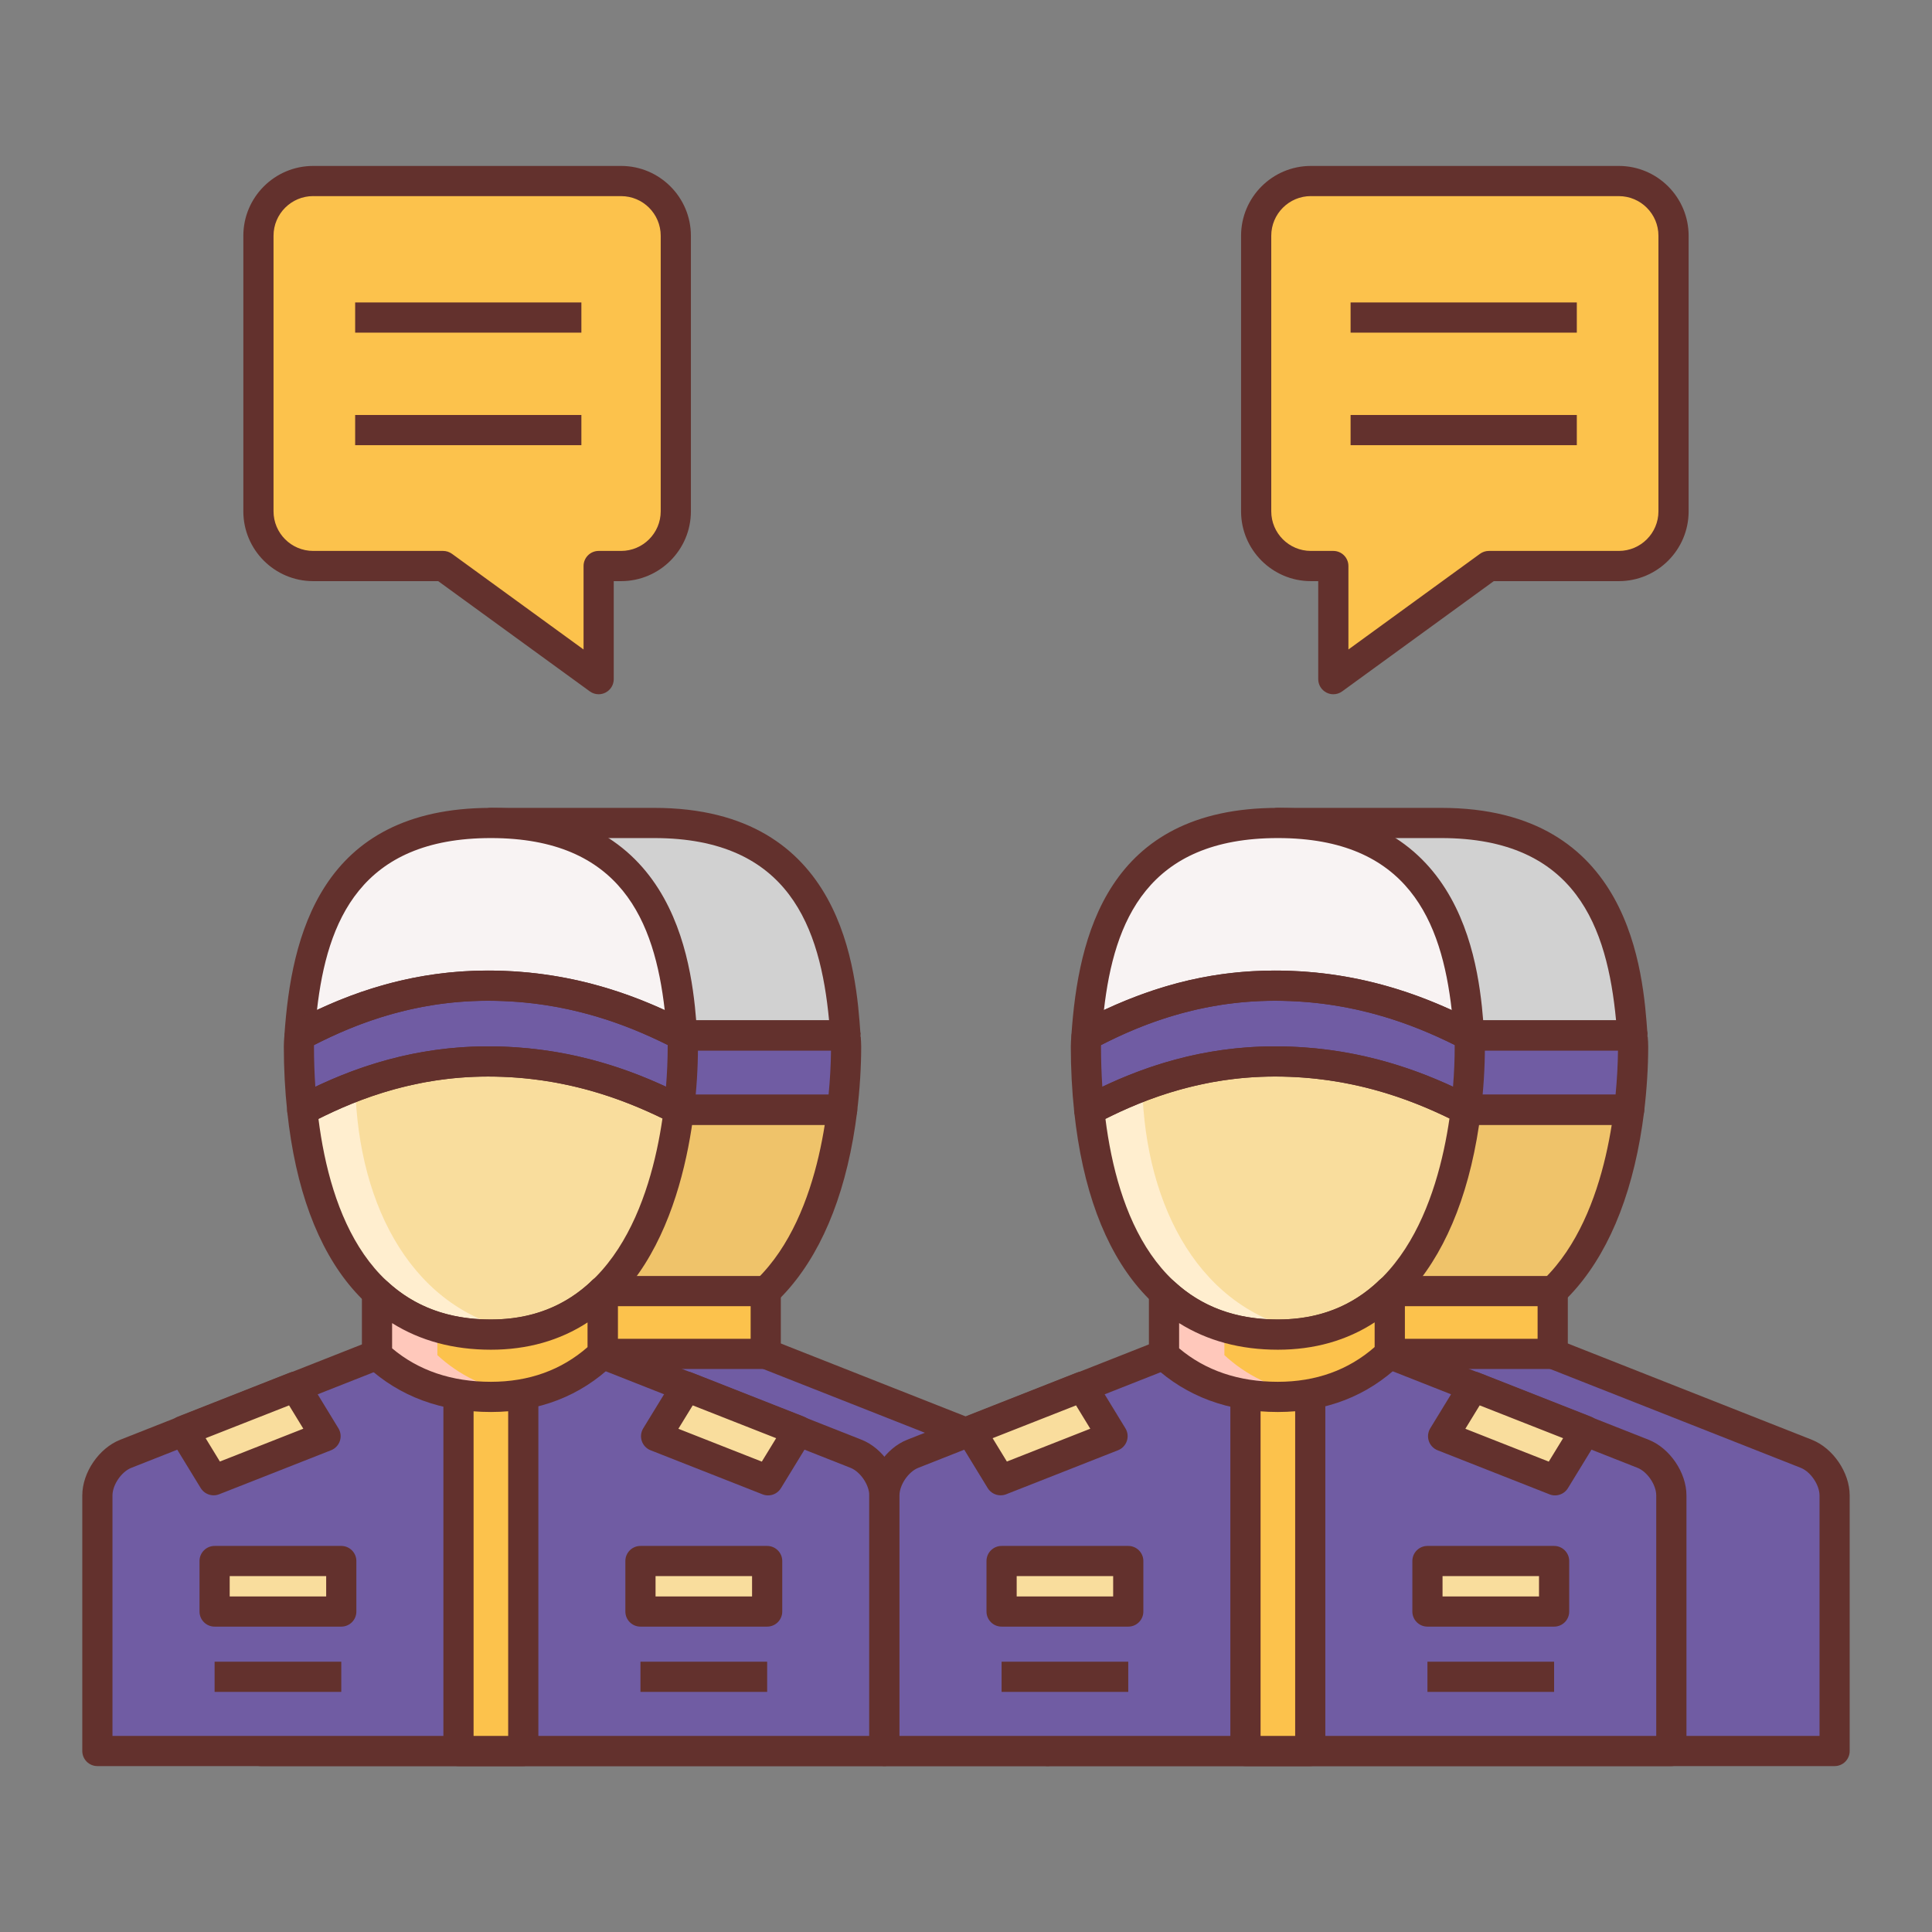 <svg xmlns="http://www.w3.org/2000/svg"  viewBox="0 0 64 64" width="64px" height="64px"><rect x="0" y="0" width="64" height="64" fill="#808080" stroke="none"/><path fill="#705ca3" d="M33.765,48.158l-11.156-4.4c-0.258-0.103-0.599-0.153-0.94-0.153l0,0h-5.439v1.929l-6.655,2.625 c-0.518,0.203-0.939,0.824-0.939,1.38v8.466h7.595h5.439h13.035v-8.466C34.704,48.982,34.282,48.361,33.765,48.158z"/><path fill="#63312d" d="M34.704,58.504H8.635c-0.276,0-0.5-0.224-0.5-0.5v-8.466c0-0.758,0.552-1.569,1.257-1.845l6.338-2.5v-1.588 c0-0.276,0.224-0.5,0.5-0.5h5.439c0.419,0,0.818,0.067,1.124,0.188l11.154,4.4c0.705,0.276,1.257,1.087,1.257,1.845v8.466 C35.204,58.28,34.98,58.504,34.704,58.504z M9.135,57.504h25.069v-7.966c0-0.351-0.296-0.787-0.622-0.915c0,0,0,0-0.001,0 l-11.156-4.4c-0.189-0.076-0.465-0.119-0.756-0.119h-4.939v1.429c0,0.206-0.125,0.39-0.316,0.465l-6.655,2.625 c-0.327,0.128-0.623,0.564-0.623,0.915V57.504z"/><path fill="#705ca3" d="M28.356,48.158l-11.156-4.4c-0.517-0.204-1.362-0.204-1.879,0l-11.155,4.4 c-0.518,0.203-0.94,0.824-0.94,1.38v8.466h26.07v-8.466C29.296,48.982,28.873,48.361,28.356,48.158z"/><path fill="#705ca3" d="M5.226,51.016c0-0.556,0.423-1.177,0.94-1.38l11.155-4.4c0.232-0.092,1.026-0.398,1.877-0.69L17.2,43.758 c-0.517-0.204-1.362-0.204-1.879,0l-11.155,4.4c-0.518,0.203-0.94,0.824-0.94,1.38v8.466h2V51.016z"/><path fill="#63312d" d="M29.296,58.504H3.226c-0.276,0-0.5-0.224-0.5-0.5v-8.466c0-0.758,0.552-1.568,1.258-1.845l11.154-4.4 c0.63-0.248,1.616-0.249,2.246,0l11.156,4.4c0.705,0.277,1.256,1.087,1.256,1.845v8.466 C29.796,58.28,29.572,58.504,29.296,58.504z M3.726,57.504h25.07v-7.966c0-0.351-0.297-0.787-0.623-0.915c0,0,0,0,0,0 l-11.156-4.4c-0.396-0.157-1.116-0.157-1.512,0L4.35,48.624c-0.327,0.128-0.624,0.564-0.624,0.915V57.504z"/><polygon fill="#f9dd9d" points="21.734,47.577 25.443,49.037 26.448,47.395 22.739,45.936"/><path fill="#efc36a" d="M15.42,36.776c0.123,1.152,0.375,2.412,0.842,3.565v3.869h5.407c4.353,0,5.824-4.178,6.228-7.449H15.419 C15.42,36.767,15.42,36.771,15.42,36.776z"/><path fill="#d1d1d1" d="M21.669,27.262h-5.407v2.965c-0.636,1.278-0.841,2.773-0.932,4.072h12.677 C27.796,31.307,26.995,27.262,21.669,27.262z"/><path fill="#705ca3" d="M28.007,34.299H15.33c0,0.001,0,0.004,0,0.006c-0.009,0.121-0.021,0.239-0.021,0.362 c0,0.603,0.027,1.325,0.109,2.095h12.478c0.095-0.771,0.132-1.491,0.132-2.095C28.028,34.543,28.016,34.422,28.007,34.299z"/><path fill="#63312d" d="M21.669,44.711h-5.407c-0.276,0-0.5-0.224-0.5-0.5v-3.773c-0.413-1.049-0.695-2.263-0.839-3.608 c-0.001-0.009-0.001-0.018-0.002-0.026c-0.011-0.128,0.028-0.257,0.111-0.358c0.095-0.116,0.237-0.183,0.387-0.183h12.478 c0.143,0,0.28,0.062,0.375,0.169c0.095,0.107,0.139,0.25,0.122,0.392C27.775,41.836,25.324,44.711,21.669,44.711z M16.762,43.711 h4.907c3.944,0,5.233-3.811,5.652-6.449H15.983c0.151,1.077,0.4,2.047,0.742,2.893c0.024,0.06,0.037,0.123,0.037,0.188V43.711z"/><path fill="#63312d" d="M28.007,34.799H15.33c-0.139,0-0.271-0.058-0.366-0.159c-0.095-0.101-0.143-0.237-0.133-0.375 c0.078-1.113,0.259-2.741,0.931-4.153v-2.85c0-0.276,0.224-0.5,0.5-0.5h5.407c6.308,0,6.692,5.45,6.836,7.502 c0.01,0.138-0.038,0.274-0.133,0.376S28.146,34.799,28.007,34.799z M15.873,33.799h11.591c-0.292-3.069-1.318-6.037-5.795-6.037 h-4.907v2.465c0,0.077-0.018,0.153-0.052,0.223C16.175,31.524,15.969,32.794,15.873,33.799z"/><path fill="#63312d" d="M27.896,37.262H15.419c-0.256,0-0.47-0.193-0.497-0.447c-0.075-0.699-0.112-1.421-0.112-2.148 c0-0.111,0.008-0.218,0.016-0.326c0.021-0.26,0.243-0.542,0.504-0.542h12.677c0.262,0,0.48,0.203,0.499,0.464l-0.499,0.036 l0.505,0.048c0.008,0.106,0.016,0.212,0.016,0.32c0,0.689-0.047,1.434-0.136,2.156C28.362,37.073,28.149,37.262,27.896,37.262z M15.874,36.262h11.574c0.048-0.494,0.075-0.991,0.08-1.463H15.81C15.813,35.292,15.835,35.782,15.874,36.262z"/><polygon fill="#f9dd9d" points="10.784,47.575 7.076,49.034 6.074,47.395 9.783,45.936"/><path fill="#63312d" d="M25.443,49.537c-0.062,0-0.124-0.011-0.183-0.035l-3.709-1.46c-0.138-0.054-0.244-0.167-0.291-0.307 s-0.029-0.294,0.048-0.42l1.005-1.642c0.126-0.207,0.384-0.292,0.609-0.204l3.709,1.459c0.137,0.054,0.244,0.167,0.291,0.306 c0.047,0.14,0.029,0.294-0.047,0.42l-1.005,1.643C25.777,49.45,25.613,49.537,25.443,49.537z M22.472,47.33l2.764,1.088 l0.475-0.776l-2.764-1.087L22.472,47.33z"/><path fill="#63312d" d="M7.076,49.534c-0.17,0-0.333-0.087-0.427-0.239l-1.002-1.64c-0.077-0.126-0.094-0.28-0.047-0.42 s0.154-0.252,0.291-0.306L9.6,45.47c0.225-0.089,0.483-0.003,0.61,0.205l1.001,1.64c0.077,0.126,0.094,0.28,0.047,0.42 c-0.047,0.14-0.154,0.252-0.291,0.306L7.259,49.5C7.2,49.523,7.138,49.534,7.076,49.534z M6.812,47.642l0.472,0.773l2.764-1.087 l-0.472-0.773L6.812,47.642z"/><path fill="#f9dd9d" d="M10.013,36.776c0.349,3.269,1.693,7.434,6.249,7.434c4.353,0,5.823-4.178,6.227-7.449 c-1.645-0.836-3.705-1.6-6.322-1.6C13.648,35.162,11.637,35.928,10.013,36.776z"/><path fill="#ffeecf" d="M11.769,35.986c-0.63,0.238-1.217,0.508-1.756,0.79c0.349,3.269,1.693,7.434,6.249,7.434 c0.363,0,0.699-0.039,1.024-0.094C13.713,43.478,11.866,40.012,11.769,35.986z"/><path fill="#705ca3" d="M22.599,34.299c-1.662-0.855-3.761-1.647-6.433-1.647c-2.561,0-4.604,0.786-6.244,1.653 c-0.009,0.121-0.021,0.239-0.021,0.362c0,0.606,0.028,1.334,0.111,2.109c1.624-0.849,3.636-1.614,6.153-1.614 c2.617,0,4.678,0.764,6.322,1.6c0.095-0.771,0.131-1.491,0.131-2.095C22.619,34.543,22.608,34.422,22.599,34.299z"/><path fill="#705ca3" d="M11.729,34.667c0-0.072-0.003-0.672-0.003-1.182c-0.649,0.247-1.252,0.527-1.805,0.819 c-0.009,0.121-0.021,0.239-0.021,0.362c0,0.606,0.028,1.334,0.111,2.109c0.542-0.283,1.133-0.555,1.767-0.794 C11.749,35.51,11.729,35.058,11.729,34.667z"/><path fill="#f8f3f3" d="M22.599,34.299c-0.211-2.992-1.013-7.037-6.337-7.037c-5.327,0-6.132,4.048-6.34,7.043 c1.641-0.867,3.684-1.653,6.244-1.653C18.838,32.651,20.937,33.443,22.599,34.299z"/><path fill="#63312d" d="M9.922,34.805c-0.095,0-0.19-0.027-0.273-0.081c-0.152-0.099-0.238-0.272-0.226-0.454 c0.224-3.223,1.177-7.508,6.839-7.508c6.307,0,6.691,5.45,6.835,7.502c0.013,0.18-0.073,0.353-0.223,0.453 c-0.152,0.099-0.344,0.109-0.504,0.027c-1.328-0.683-3.416-1.592-6.204-1.592c-2.682,0-4.715,0.911-6.01,1.595 C10.082,34.786,10.002,34.805,9.922,34.805z M16.166,32.151c2.487,0,4.447,0.666,5.854,1.31c-0.337-2.946-1.447-5.699-5.759-5.699 c-4.315,0-5.426,2.75-5.761,5.695C11.874,32.813,13.776,32.151,16.166,32.151z"/><path fill="#63312d" d="M16.262,44.711c-3.809,0-6.204-2.799-6.746-7.881c-0.022-0.205,0.083-0.401,0.266-0.497 c1.373-0.717,3.528-1.671,6.385-1.671c2.954,0,5.152,0.944,6.549,1.654c0.188,0.095,0.295,0.298,0.27,0.507 C22.622,39.769,21.265,44.711,16.262,44.711z M10.549,37.063c0.394,3.111,1.721,6.647,5.712,6.647c4.051,0,5.3-4.021,5.684-6.661 c-1.311-0.637-3.252-1.388-5.779-1.388C13.73,35.662,11.833,36.42,10.549,37.063z"/><path fill="#63312d" d="M10.013,37.276c-0.081,0-0.162-0.02-0.236-0.059c-0.146-0.078-0.244-0.223-0.261-0.388 c-0.076-0.708-0.114-1.435-0.114-2.163c0-0.111,0.008-0.218,0.016-0.326c0.014-0.171,0.119-0.398,0.271-0.478 c1.39-0.735,3.574-1.711,6.478-1.711c3.005,0,5.241,0.972,6.662,1.703c0.154,0.079,0.256,0.232,0.27,0.405l-0.499,0.04 l0.501-0.005c0.01,0.125,0.02,0.248,0.02,0.374c0,0.694-0.046,1.439-0.135,2.156c-0.02,0.162-0.117,0.304-0.261,0.38 s-0.316,0.077-0.461,0.004c-1.305-0.664-3.357-1.545-6.096-1.545c-2.636,0-4.642,0.889-5.922,1.558 C10.172,37.257,10.092,37.276,10.013,37.276z M10.402,34.619c0,0.016-0.001,0.032-0.001,0.048c0,0.446,0.015,0.893,0.045,1.334 c1.365-0.648,3.288-1.339,5.719-1.339c2.529,0,4.505,0.692,5.897,1.337c0.037-0.451,0.056-0.902,0.056-1.332 c0-0.017,0-0.034,0-0.051c-1.334-0.664-3.334-1.465-5.953-1.465C13.648,33.151,11.703,33.954,10.402,34.619z"/><rect width="2.145" height="12.922" x="15.189" y="45.082" fill="#FCC24C"/><path fill="#63312d" d="M17.334,58.504h-2.146c-0.276,0-0.5-0.224-0.5-0.5V45.082c0-0.276,0.224-0.5,0.5-0.5h2.146 c0.276,0,0.5,0.224,0.5,0.5v12.922C17.834,58.28,17.61,58.504,17.334,58.504z M15.688,57.504h1.146V45.582h-1.146V57.504z"/><path fill="#FCC24C" d="M16.262,44.211c-1.643,0-2.861-0.548-3.772-1.392v2.072c0.911,0.842,2.133,1.384,3.772,1.384 c1.593,0,2.798-0.562,3.708-1.434v-2.072C19.06,43.643,17.857,44.211,16.262,44.211z"/><path fill="#ffc8bb" d="M14.489,44.891v-0.951c-0.787-0.239-1.456-0.617-2-1.121v2.072c0.911,0.842,2.133,1.384,3.772,1.384 c0.343,0,0.66-0.038,0.969-0.088C16.099,46.008,15.197,45.544,14.489,44.891z"/><path fill="#63312d" d="M16.262,46.774c-1.639,0-3.022-0.51-4.112-1.517c-0.103-0.095-0.161-0.228-0.161-0.367v-2.072 c0-0.199,0.118-0.379,0.3-0.458c0.181-0.08,0.395-0.044,0.54,0.091c0.914,0.847,2.037,1.259,3.433,1.259 c1.349,0,2.449-0.426,3.362-1.303c0.144-0.139,0.358-0.177,0.542-0.099c0.185,0.079,0.304,0.26,0.304,0.46v2.072 c0,0.136-0.056,0.267-0.154,0.361C19.225,46.246,17.861,46.774,16.262,46.774z M12.989,44.665 c0.874,0.736,1.974,1.109,3.272,1.109c1.258,0,2.336-0.388,3.208-1.153v-0.817c-0.925,0.603-2,0.907-3.208,0.907 c-1.242,0-2.338-0.296-3.272-0.881V44.665z"/><rect width="4.197" height="1.673" x="21.216" y="51.711" fill="#f9dd9d"/><rect width="4.196" height="1.673" x="7.109" y="51.711" fill="#f9dd9d"/><path fill="#63312d" d="M25.413,53.884h-4.197c-0.276,0-0.5-0.224-0.5-0.5v-1.673c0-0.276,0.224-0.5,0.5-0.5h4.197 c0.276,0,0.5,0.224,0.5,0.5v1.673C25.913,53.66,25.689,53.884,25.413,53.884z M21.716,52.884h3.197v-0.673h-3.197V52.884z"/><path fill="#63312d" d="M11.306,53.884H7.109c-0.276,0-0.5-0.224-0.5-0.5v-1.673c0-0.276,0.224-0.5,0.5-0.5h4.196 c0.276,0,0.5,0.224,0.5,0.5v1.673C11.806,53.66,11.582,53.884,11.306,53.884z M7.609,52.884h3.196v-0.673H7.609V52.884z"/><rect width="4.197" height="1" x="21.216" y="55.046" fill="#63312d"/><rect width="4.196" height="1" x="7.109" y="55.046" fill="#63312d"/><rect width="5.396" height="2.081" x="19.97" y="42.769" fill="#FCC24C"/><path fill="#63312d" d="M25.365,45.35H19.97c-0.276,0-0.5-0.224-0.5-0.5v-2.081c0-0.276,0.224-0.5,0.5-0.5h5.396 c0.276,0,0.5,0.224,0.5,0.5v2.081C25.865,45.126,25.642,45.35,25.365,45.35z M20.47,44.35h4.396v-1.081H20.47V44.35z"/><path fill="#705ca3" d="M59.835,48.158l-11.156-4.4c-0.259-0.103-0.599-0.153-0.939-0.153l0,0H42.3v1.929l-6.656,2.625 c-0.517,0.203-0.939,0.824-0.939,1.38v8.466H42.3h5.439h13.035v-8.466C60.774,48.982,60.352,48.361,59.835,48.158z"/><path fill="#63312d" d="M60.774,58.504h-26.07c-0.276,0-0.5-0.224-0.5-0.5v-8.466c0-0.758,0.552-1.568,1.256-1.845l6.339-2.5v-1.588 c0-0.276,0.224-0.5,0.5-0.5h5.439c0.418,0,0.817,0.067,1.124,0.188l11.155,4.4c0.705,0.277,1.256,1.087,1.256,1.845v8.466 C61.274,58.28,61.051,58.504,60.774,58.504z M35.204,57.504h25.07v-7.966c0-0.351-0.297-0.787-0.623-0.915c0,0,0,0,0,0 l-11.156-4.4c-0.19-0.076-0.465-0.119-0.756-0.119H42.8v1.429c0,0.206-0.125,0.39-0.316,0.465l-6.656,2.625 c-0.326,0.128-0.623,0.564-0.623,0.915V57.504z"/><path fill="#705ca3" d="M54.427,48.158l-11.157-4.4c-0.516-0.204-1.361-0.204-1.878,0l-11.156,4.4 c-0.517,0.203-0.939,0.824-0.939,1.38v8.466h26.069v-8.466C55.365,48.982,54.942,48.361,54.427,48.158z"/><path fill="#705ca3" d="M31.296,51.016c0-0.556,0.423-1.177,0.94-1.38l11.156-4.4c0.231-0.092,1.025-0.398,1.876-0.69l-1.998-0.788 c-0.516-0.204-1.361-0.204-1.878,0l-11.156,4.4c-0.517,0.203-0.939,0.824-0.939,1.38v8.466h2V51.016z"/><path fill="#63312d" d="M55.365,58.504H29.296c-0.276,0-0.5-0.224-0.5-0.5v-8.466c0-0.758,0.552-1.568,1.256-1.845l11.156-4.4 c0.63-0.249,1.616-0.249,2.246,0l11.157,4.4c0.704,0.277,1.255,1.088,1.255,1.845v8.466 C55.865,58.28,55.642,58.504,55.365,58.504z M29.796,57.504h25.069v-7.966c0-0.351-0.296-0.787-0.622-0.915h0l-11.157-4.4 c-0.395-0.157-1.115-0.157-1.511,0l-11.156,4.401c-0.326,0.128-0.623,0.564-0.623,0.915V57.504z"/><polygon fill="#f9dd9d" points="47.805,47.577 51.513,49.037 52.518,47.395 48.809,45.936"/><path fill="#efc36a" d="M41.49,36.776c0.123,1.152,0.374,2.412,0.841,3.565v3.869h5.408c4.353,0,5.824-4.178,6.228-7.449H41.489 C41.489,36.767,41.489,36.771,41.49,36.776z"/><path fill="#d1d1d1" d="M47.739,27.262h-5.408v2.965c-0.636,1.278-0.84,2.773-0.931,4.072h12.677 C53.865,31.307,53.065,27.262,47.739,27.262z"/><path fill="#705ca3" d="M54.077,34.299H41.4c0,0.001-0.001,0.004-0.001,0.006c-0.008,0.121-0.019,0.239-0.019,0.362 c0,0.603,0.027,1.325,0.109,2.095h12.478c0.094-0.771,0.132-1.491,0.132-2.095C54.099,34.543,54.086,34.422,54.077,34.299z"/><path fill="#63312d" d="M47.739,44.711h-5.408c-0.276,0-0.5-0.224-0.5-0.5v-3.773c-0.412-1.047-0.694-2.261-0.838-3.608l0,0 c-0.002-0.024-0.004-0.048-0.004-0.068c0-0.276,0.224-0.5,0.5-0.5h12.478c0.143,0,0.28,0.062,0.375,0.169 c0.095,0.107,0.139,0.25,0.122,0.392C53.845,41.836,51.395,44.711,47.739,44.711z M42.831,43.711h4.908 c3.944,0,5.233-3.811,5.652-6.449H42.054c0.151,1.078,0.399,2.049,0.741,2.893c0.024,0.06,0.037,0.123,0.037,0.188V43.711z"/><path fill="#63312d" d="M54.077,34.799H41.4c-0.139,0-0.271-0.058-0.366-0.159c-0.095-0.101-0.143-0.237-0.133-0.375 c0.078-1.114,0.259-2.743,0.93-4.153v-2.85c0-0.276,0.224-0.5,0.5-0.5h5.408c6.305,0,6.691,5.45,6.836,7.502 c0.01,0.138-0.038,0.274-0.133,0.376C54.349,34.741,54.216,34.799,54.077,34.799z M41.943,33.799h11.591 c-0.293-3.069-1.319-6.037-5.795-6.037h-4.908v2.465c0,0.077-0.018,0.153-0.052,0.223C42.245,31.523,42.039,32.793,41.943,33.799z"/><path fill="#63312d" d="M53.967,37.262H41.489c-0.256,0-0.47-0.193-0.497-0.447c-0.075-0.699-0.112-1.421-0.112-2.148 c0-0.104,0.007-0.205,0.015-0.307c0.001-0.025,0.012-0.146,0.018-0.17c0.051-0.228,0.254-0.392,0.488-0.392h12.677 c0.262,0,0.48,0.203,0.499,0.464l-0.499,0.036l0.505,0.048c0.008,0.106,0.016,0.212,0.016,0.32c0,0.681-0.047,1.427-0.135,2.155 C54.433,37.073,54.22,37.262,53.967,37.262z M41.944,36.262h11.574c0.048-0.498,0.075-0.995,0.08-1.463H41.88 C41.884,35.292,41.905,35.782,41.944,36.262z"/><polygon fill="#f9dd9d" points="36.854,47.575 33.146,49.034 32.145,47.395 35.853,45.936"/><path fill="#63312d" d="M51.513,49.537c-0.062,0-0.124-0.011-0.183-0.035l-3.708-1.46c-0.138-0.054-0.244-0.167-0.291-0.307 c-0.047-0.14-0.029-0.293,0.047-0.419l1.004-1.642c0.127-0.208,0.384-0.292,0.61-0.205l3.709,1.459 c0.137,0.054,0.244,0.167,0.291,0.306c0.047,0.14,0.029,0.294-0.047,0.42l-1.005,1.643C51.846,49.45,51.683,49.537,51.513,49.537z M48.542,47.33l2.763,1.088l0.475-0.776l-2.764-1.087L48.542,47.33z"/><path fill="#63312d" d="M33.146,49.534c-0.17,0-0.333-0.087-0.427-0.239l-1.002-1.64c-0.077-0.126-0.094-0.28-0.047-0.42 s0.154-0.252,0.291-0.306l3.708-1.459c0.223-0.089,0.483-0.003,0.61,0.205l1.002,1.64c0.077,0.126,0.094,0.28,0.047,0.42 s-0.154,0.252-0.291,0.306L33.33,49.5C33.27,49.523,33.208,49.534,33.146,49.534z M32.882,47.642l0.472,0.773l2.763-1.087 l-0.472-0.773L32.882,47.642z"/><path fill="#f9dd9d" d="M36.082,36.776c0.349,3.269,1.693,7.434,6.249,7.434c4.353,0,5.824-4.178,6.228-7.449 c-1.645-0.836-3.706-1.6-6.323-1.6C39.719,35.162,37.706,35.928,36.082,36.776z"/><path fill="#ffeecf" d="M37.838,35.986c-0.629,0.238-1.216,0.508-1.756,0.79c0.349,3.269,1.693,7.434,6.249,7.434 c0.363,0,0.7-0.039,1.024-0.094C39.783,43.478,37.936,40.012,37.838,35.986z"/><path fill="#705ca3" d="M48.669,34.299c-1.663-0.855-3.762-1.647-6.433-1.647c-2.561,0-4.604,0.786-6.243,1.653 c-0.009,0.121-0.021,0.239-0.021,0.362c0,0.606,0.027,1.334,0.11,2.109c1.624-0.849,3.637-1.614,6.153-1.614 c2.617,0,4.679,0.764,6.323,1.6c0.095-0.771,0.131-1.491,0.131-2.095C48.689,34.543,48.678,34.422,48.669,34.299z"/><path fill="#705ca3" d="M37.8,34.667c0-0.072-0.003-0.672-0.004-1.182c-0.648,0.247-1.251,0.527-1.804,0.819 c-0.009,0.121-0.021,0.239-0.021,0.362c0,0.606,0.027,1.334,0.11,2.109c0.543-0.283,1.133-0.555,1.767-0.794 C37.818,35.51,37.8,35.058,37.8,34.667z"/><path fill="#f8f3f3" d="M48.669,34.299c-0.211-2.992-1.013-7.037-6.338-7.037c-5.326,0-6.131,4.048-6.339,7.043 c1.64-0.867,3.683-1.653,6.243-1.653C44.907,32.651,47.006,33.443,48.669,34.299z"/><path fill="#63312d" d="M35.992,34.805c-0.095,0-0.19-0.027-0.272-0.081c-0.152-0.099-0.239-0.272-0.227-0.454 c0.224-3.223,1.176-7.508,6.838-7.508c6.308,0,6.692,5.45,6.836,7.502c0.013,0.18-0.072,0.353-0.223,0.453 c-0.152,0.099-0.344,0.109-0.504,0.027c-1.329-0.684-3.417-1.592-6.205-1.592c-2.683,0-4.714,0.911-6.009,1.595 C36.153,34.786,36.072,34.805,35.992,34.805z M42.235,32.151c2.487,0,4.448,0.666,5.855,1.31c-0.337-2.945-1.447-5.699-5.76-5.699 c-4.315,0-5.425,2.751-5.761,5.697C38.477,32.569,40.297,32.151,42.235,32.151z"/><path fill="#63312d" d="M42.331,44.711c-3.809,0-6.204-2.799-6.746-7.881c-0.022-0.205,0.083-0.401,0.266-0.497 c1.373-0.717,3.528-1.671,6.385-1.671c2.955,0,5.153,0.944,6.55,1.654c0.188,0.095,0.295,0.298,0.27,0.507 C48.437,41.836,45.986,44.711,42.331,44.711z M36.619,37.063c0.394,3.111,1.721,6.647,5.712,6.647 c4.051,0,5.301-4.021,5.685-6.661c-1.311-0.637-3.253-1.388-5.78-1.388C39.8,35.662,37.902,36.42,36.619,37.063z"/><path fill="#63312d" d="M36.082,37.276c-0.081,0-0.162-0.02-0.236-0.059c-0.146-0.078-0.244-0.223-0.261-0.388 c-0.075-0.702-0.113-1.429-0.113-2.163c0-0.111,0.008-0.218,0.016-0.326c0.014-0.171,0.119-0.398,0.271-0.478 c2.208-1.167,4.266-1.711,6.477-1.711c3.004,0,5.241,0.972,6.662,1.703c0.155,0.08,0.258,0.235,0.27,0.409l-0.499,0.036 l0.504,0.037c0.008,0.11,0.016,0.22,0.016,0.331c0,0.694-0.046,1.439-0.135,2.156c-0.02,0.162-0.117,0.304-0.261,0.38 c-0.145,0.077-0.317,0.077-0.461,0.004c-1.305-0.664-3.357-1.545-6.097-1.545c-2.636,0-4.642,0.889-5.922,1.558 C36.241,37.257,36.162,37.276,36.082,37.276z M36.473,34.619c0,0.016-0.001,0.032-0.001,0.048c0,0.449,0.015,0.895,0.044,1.333 c1.365-0.648,3.289-1.338,5.719-1.338c2.53,0,4.506,0.692,5.898,1.337c0.037-0.451,0.056-0.902,0.056-1.332 c0-0.017,0-0.034-0.001-0.051c-1.334-0.664-3.335-1.465-5.953-1.465C39.717,33.151,37.772,33.954,36.473,34.619z"/><rect width="2.145" height="12.922" x="41.258" y="45.082" fill="#FCC24C"/><path fill="#63312d" d="M43.403,58.504h-2.146c-0.276,0-0.5-0.224-0.5-0.5V45.082c0-0.276,0.224-0.5,0.5-0.5h2.146 c0.276,0,0.5,0.224,0.5,0.5v12.922C43.903,58.28,43.68,58.504,43.403,58.504z M41.758,57.504h1.146V45.582h-1.146V57.504z"/><path fill="#FCC24C" d="M42.331,44.211c-1.643,0-2.86-0.548-3.771-1.392v2.072c0.911,0.842,2.132,1.384,3.771,1.384 c1.593,0,2.798-0.562,3.708-1.434v-2.072C45.129,43.643,43.927,44.211,42.331,44.211z"/><path fill="#ffc8bb" d="M40.56,44.891v-0.951c-0.787-0.239-1.457-0.617-2-1.121v2.072c0.911,0.842,2.132,1.384,3.771,1.384 c0.344,0,0.66-0.038,0.969-0.088C42.168,46.008,41.267,45.544,40.56,44.891z"/><path fill="#63312d" d="M42.331,46.774c-1.639,0-3.021-0.51-4.111-1.517c-0.103-0.095-0.161-0.228-0.161-0.367v-2.072 c0-0.199,0.118-0.379,0.3-0.458c0.182-0.08,0.394-0.044,0.54,0.091c0.914,0.847,2.037,1.259,3.432,1.259 c1.349,0,2.449-0.426,3.362-1.303c0.144-0.139,0.359-0.177,0.542-0.099c0.185,0.079,0.304,0.26,0.304,0.46v2.072 c0,0.136-0.056,0.267-0.154,0.361C45.294,46.246,43.931,46.774,42.331,46.774z M39.06,44.665c0.874,0.736,1.974,1.109,3.271,1.109 c1.258,0,2.336-0.388,3.208-1.153v-0.817c-0.925,0.603-2,0.907-3.208,0.907c-1.242,0-2.338-0.296-3.271-0.881V44.665z"/><rect width="4.196" height="1.673" x="47.286" y="51.711" fill="#f9dd9d"/><rect width="4.196" height="1.673" x="33.179" y="51.711" fill="#f9dd9d"/><path fill="#63312d" d="M51.482,53.884h-4.196c-0.276,0-0.5-0.224-0.5-0.5v-1.673c0-0.276,0.224-0.5,0.5-0.5h4.196 c0.276,0,0.5,0.224,0.5,0.5v1.673C51.982,53.66,51.759,53.884,51.482,53.884z M47.786,52.884h3.196v-0.673h-3.196V52.884z"/><path fill="#63312d" d="M37.375,53.884h-4.196c-0.276,0-0.5-0.224-0.5-0.5v-1.673c0-0.276,0.224-0.5,0.5-0.5h4.196 c0.276,0,0.5,0.224,0.5,0.5v1.673C37.875,53.66,37.651,53.884,37.375,53.884z M33.679,52.884h3.196v-0.673h-3.196V52.884z"/><rect width="4.196" height="1" x="47.286" y="55.046" fill="#63312d"/><rect width="4.196" height="1" x="33.179" y="55.046" fill="#63312d"/><rect width="5.396" height="2.081" x="46.039" y="42.769" fill="#FCC24C"/><path fill="#63312d" d="M51.436,45.35h-5.396c-0.276,0-0.5-0.224-0.5-0.5v-2.081c0-0.276,0.224-0.5,0.5-0.5h5.396 c0.276,0,0.5,0.224,0.5,0.5v2.081C51.936,45.126,51.712,45.35,51.436,45.35z M46.539,44.35h4.396v-1.081h-4.396V44.35z"/><path fill="#FCC24C" d="M53.626,5.996H43.424c-1.001,0-1.812,0.812-1.812,1.813v9.129c0,1.001,0.811,1.812,1.812,1.812h0.744v3.747 l5.152-3.747h4.306c1,0,1.812-0.811,1.812-1.812V7.81C55.438,6.809,54.626,5.996,53.626,5.996z"/><path fill="#FCC24C" d="M43.424,18.751h0.188V9.81c0-1.001,0.811-1.813,1.812-1.813h10.015V7.81c0-1.001-0.812-1.813-1.812-1.813 H43.424c-1.001,0-1.812,0.812-1.812,1.813v9.129C41.612,17.94,42.423,18.751,43.424,18.751z"/><rect width="7.494" height="1" x="44.74" y="10.019" fill="#63312d"/><rect width="7.494" height="1" x="44.74" y="13.747" fill="#63312d"/><path fill="#63312d" d="M44.168,22.998c-0.078,0-0.155-0.018-0.227-0.055c-0.167-0.085-0.273-0.257-0.273-0.445v-3.247h-0.244 c-1.274,0-2.312-1.038-2.312-2.312V7.81c0-1.276,1.037-2.313,2.312-2.313h10.202c1.275,0,2.312,1.038,2.312,2.313v9.129 c0,1.275-1.038,2.312-2.312,2.312h-4.143l-5.021,3.651C44.375,22.966,44.271,22.998,44.168,22.998z M43.424,6.496 c-0.723,0-1.312,0.589-1.312,1.313v9.129c0,0.724,0.588,1.312,1.312,1.312h0.744c0.276,0,0.5,0.224,0.5,0.5v2.765l4.358-3.169 c0.085-0.062,0.188-0.096,0.294-0.096h4.306c0.724,0,1.312-0.589,1.312-1.312V7.81c0-0.724-0.589-1.313-1.312-1.313H43.424z"/><path fill="#FCC24C" d="M10.374,5.996h10.201c1.002,0,1.812,0.812,1.812,1.813v9.129c0,1.001-0.81,1.812-1.812,1.812h-0.744v3.747 l-5.152-3.747h-4.305c-1,0-1.813-0.811-1.813-1.812V7.81C8.561,6.809,9.374,5.996,10.374,5.996z"/><path fill="#FCC24C" d="M10.561,9.81c0-1.001,0.813-1.813,1.813-1.813h10.013V7.81c0-1.001-0.81-1.813-1.812-1.813H10.374 c-1,0-1.813,0.812-1.813,1.813v9.129c0,1.001,0.813,1.812,1.813,1.812h0.187V9.81z"/><rect width="7.494" height="1" x="11.765" y="10.019" fill="#63312d"/><rect width="7.494" height="1" x="11.765" y="13.747" fill="#63312d"/><path fill="#63312d" d="M19.831,22.998c-0.104,0-0.207-0.032-0.294-0.096l-5.021-3.651h-4.142c-1.276,0-2.313-1.038-2.313-2.312V7.81 c0-1.276,1.038-2.313,2.313-2.313h10.201c1.274,0,2.312,1.038,2.312,2.313v9.129c0,1.275-1.037,2.312-2.312,2.312h-0.244v3.247 c0,0.188-0.105,0.36-0.273,0.445C19.986,22.98,19.909,22.998,19.831,22.998z M10.374,6.496c-0.724,0-1.313,0.589-1.313,1.313 v9.129c0,0.724,0.589,1.312,1.313,1.312h4.305c0.105,0,0.208,0.034,0.294,0.096l4.358,3.169v-2.765c0-0.276,0.224-0.5,0.5-0.5 h0.744c0.723,0,1.312-0.589,1.312-1.312V7.81c0-0.724-0.588-1.313-1.312-1.313H10.374z"/></svg>